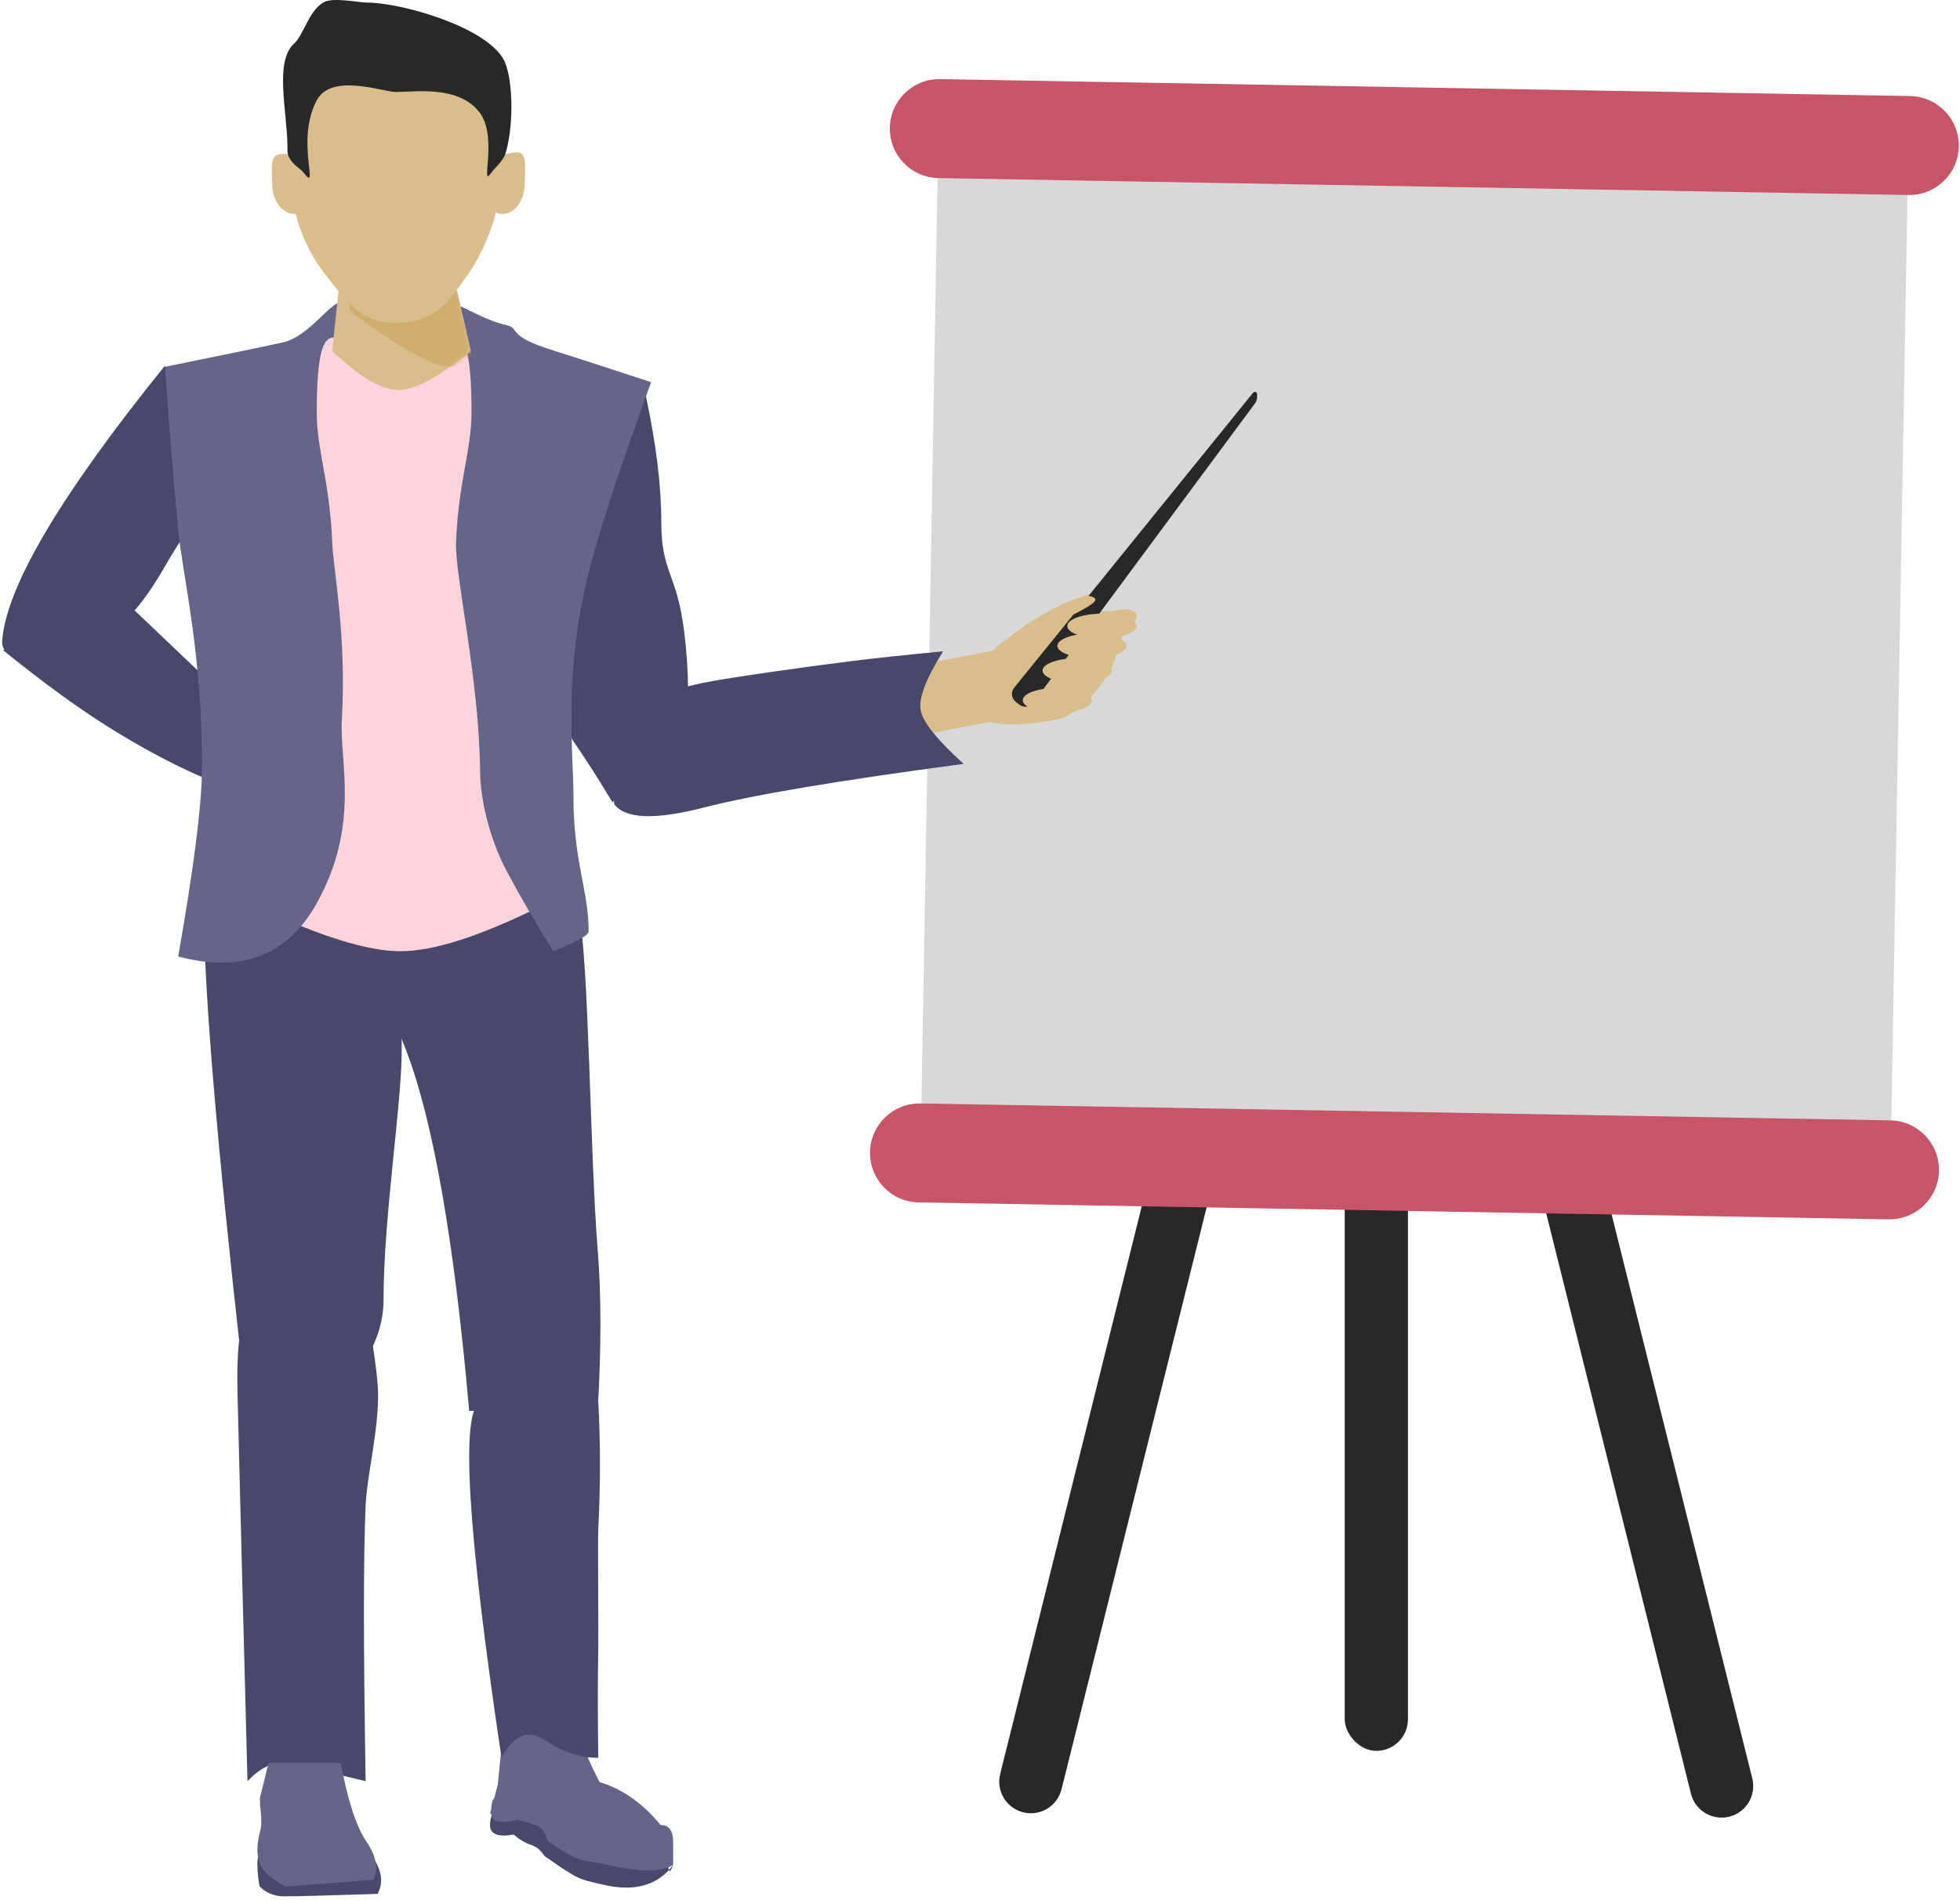 <?xml version="1.0" encoding="UTF-8"?>
<svg width="396px" height="384px" viewBox="0 0 396 384" version="1.1" xmlns="http://www.w3.org/2000/svg" xmlns:xlink="http://www.w3.org/1999/xlink">
    <!-- Generator: Sketch 53.2 (72643) - https://sketchapp.com -->
    <title>teacher</title>
    <desc>Created with Sketch.</desc>
    <defs>
        <path d="M1.943,-7.10542736e-15 L23.725,-7.10542736e-15 L28.009,18.71 C21.649,23.959 16.771,26.583 13.375,26.583 C9.98,26.583 5.521,23.959 1.77635684e-15,18.71 L1.943,-7.10542736e-15 Z" id="path-1"></path>
    </defs>
    <g id="Page-1" stroke="none" stroke-width="1" fill="none" fill-rule="evenodd">
        <g id="Artboard" transform="translate(-52, -58)">
            <g id="teacher" transform="translate(52, 58)">
                <g id="whiteboard" transform="translate(175, 15)">
                    <g id="stand" transform="translate(25, 198)" fill="#282828">
                        <rect id="Rectangle" x="71.69" y="0.331" width="12.772" height="140.491" rx="6.386"></rect>
                        <path d="M130.51,0.441 L130.51,0.441 C134.037,0.441 136.896,3.3 136.896,6.827 L136.896,150.055 C136.896,153.582 134.037,156.441 130.51,156.441 L130.51,156.441 C126.983,156.441 124.124,153.582 124.124,150.055 L124.124,6.827 C124.124,3.3 126.983,0.441 130.51,0.441 Z" id="Rectangle-Copy" transform="translate(130.51, 78.441) rotate(-14) translate(-130.51, -78.441) "></path>
                        <path d="M25.598,-0.441 L25.598,-0.441 C29.125,-0.441 31.984,2.418 31.984,5.945 L31.984,149.173 C31.984,152.7 29.125,155.559 25.598,155.559 L25.598,155.559 C22.071,155.559 19.212,152.7 19.212,149.173 L19.212,5.945 C19.212,2.418 22.071,-0.441 25.598,-0.441 Z" id="Rectangle-Copy-2" transform="translate(25.598, 77.559) rotate(14) translate(-25.598, -77.559) "></path>
                    </g>
                    <g id="board" transform="translate(110.473, 115.876) rotate(1) translate(-110.473, -115.876) translate(1.973, 1.876)">
                        <rect id="Rectangle" fill="#D8D8D8" x="10.809" y="11.817" width="196" height="206"></rect>
                        <path d="M108.607,109.836 L108.607,109.836 C114.13,109.836 118.607,114.313 118.607,119.836 L118.607,315.836 C118.607,321.359 114.13,325.836 108.607,325.836 L108.607,325.836 C103.084,325.836 98.607,321.359 98.607,315.836 L98.607,119.836 C98.607,114.313 103.084,109.836 108.607,109.836 Z" id="Rectangle-Copy-3" fill="#C75467" transform="translate(108.607, 217.836) rotate(90) translate(-108.607, -217.836) "></path>
                        <path d="M108.994,-97.202 L108.994,-97.202 C114.516,-97.202 118.994,-92.725 118.994,-87.202 L118.994,108.798 C118.994,114.321 114.516,118.798 108.994,118.798 L108.994,118.798 C103.471,118.798 98.994,114.321 98.994,108.798 L98.994,-87.202 C98.994,-92.725 103.471,-97.202 108.994,-97.202 Z" id="Rectangle-Copy-4" fill="#C75467" transform="translate(108.994, 10.798) rotate(90) translate(-108.994, -10.798) "></path>
                    </g>
                </g>
                <g id="person" transform="translate(0, -0)">
                    <g id="pants" transform="translate(41.2, 164.821)">
                        <g id="left-leg" transform="translate(0, 3.919)">
                            <g id="left-shoe" transform="translate(57.8, 173.488)">
                                <path d="M2.54,22 C10.674,20.603 16.973,20.603 21.437,22 C25.901,23.397 29.916,26.255 33.483,30.574 C35.164,30.574 36.004,31.716 36.004,34 C36.004,36.284 36.337,36.499 37.004,34.645 C33.928,38.791 29.214,40.124 22.861,38.645 C17.747,37.455 17.925,37.635 11.218,33 C10.629,32.592 10.317,31.272 8.226,30.574 C7.062,30.185 5.911,29.496 4.774,28.506 C1.591,29.078 0,28.434 0,26.574 C0,24.714 0.847,23.189 2.54,22 Z" id="Rectangle" fill="#49486B"></path>
                                <path d="M22.144,17.913 C22.243,17.941 22.34,17.97 22.437,18 C26.901,19.397 30.916,22.255 34.483,26.574 C36.164,26.574 37.004,27.716 37.004,30 C37.004,32.284 37.004,33.833 37.004,34.645 C34.595,36.124 30.214,36.124 23.861,34.645 C18.747,33.455 18.638,34.635 11.931,30 C11.341,29.592 11.317,27.272 9.226,26.574 C8.062,26.185 6.851,25.827 5.594,25.5 C2.128,26.379 0.338,25.963 0.226,24.25 L-2.84217094e-14,24.309 L0.233,23.44 C0.283,22.253 0.484,21.503 0.836,21.189 L1.567,18.461 L3.403,1.42108547e-14 L16.902,2.034 C17.764,6.7 18.615,10.073 19.455,12.154 C20.223,14.056 21.119,15.976 22.144,17.913 Z" id="Combined-Shape" fill="#666589"></path>
                            </g>
                            <path d="M4.8,1.488 L44.8,1.488 C41.571,13.458 39.956,27.549 39.956,43.763 C39.956,54.437 36.29,77.284 36.29,93.955 C36.29,99.332 34.213,104.564 30.061,109.653 L9.43,122.488 C4.016,76.088 0.934,43.088 0.184,23.488 C-0.566,3.888 0.973,-3.445 4.8,1.488 Z" id="Rectangle" fill="#49486B"></path>
                            <path d="M14.226,98.664 L32.674,94.208 C34.321,103.742 35.159,109.926 35.191,112.761 C35.278,120.55 32.97,129.187 32.674,135.494 C32.218,145.245 32.218,163.816 32.674,191.208 C24.27,189.165 18.861,187.959 16.447,187.589 C14.033,187.219 11.484,188.425 8.8,191.208 C7.845,154.834 7.174,128.685 6.787,112.761 C6.4,96.838 8.88,92.139 14.226,98.664 Z" id="Rectangle-Copy-6" fill="#49486B"></path>
                        </g>
                        <g id="right-leg" transform="translate(10.446, -0)">
                            <g id="right-shoe" transform="translate(0.354, 191.407)">
                                <path d="M23.084,18.789 C25.14,21.588 25.541,24.158 24.287,26.499 C13.83,26.833 7.568,27 5.499,27 C3.43,27 1.738,26.312 0.423,24.936 C-0.321,20.474 -0.084,17.892 1.134,17.191 C9.33,12.474 21.402,16.501 23.084,18.789 Z" id="Rectangle" fill="#49486B"></path>
                                <path d="M2.248,-1.13686838e-13 L16.833,-1.13686838e-13 C18.266,7.633 19.993,12.932 22.014,15.897 C24.035,18.863 24.514,21.448 23.45,23.652 L5.705,25 C2.971,23.548 1.266,22.075 0.59,20.581 C-0.423,18.341 0.067,15.687 0.59,13.692 C1.176,11.457 0.243,8.119 0.59,6.762 C1.249,4.192 1.801,1.938 2.248,-1.13686838e-13 Z" id="Rectangle" fill="#666589"></path>
                            </g>
                            <path d="M45.354,118.407 L69.228,118.407 C69.685,126.672 69.685,135.292 69.228,144.266 C69.115,146.488 69.285,164.895 69.228,168.071 C69.113,174.506 69.113,181.951 69.228,190.407 C65.567,190.407 62.009,189.238 58.554,186.902 C55.1,184.566 52.14,185.734 49.674,190.407 C46.223,167.278 44.142,149.782 43.43,137.92 C42.719,126.059 43.36,119.554 45.354,118.407 Z" id="Rectangle" fill="#49486B"></path>
                            <path d="M26.314,11.601 L75.348,8.739 C70.292,16.913 66.729,28.597 64.658,43.79 C62.588,58.984 63.925,83.515 68.669,117.385 L43.37,123.225 C39.817,111.108 37.379,100.545 36.054,91.536 C33.218,72.243 24.738,34.909 24.297,23.383 C23.547,3.784 24.219,-0.144 26.314,11.601 Z" id="Rectangle-Copy-5" fill="#49486B" transform="translate(49.674, 64.113) scale(-1, 1) rotate(13) translate(-49.674, -64.113) "></path>
                        </g>
                    </g>
                    <g id="suit" transform="translate(0, 60.224)">
                        <path d="M52,12.132 C61.542,7.38 70.339,5.003 78.391,5.003 C86.442,5.003 96.645,7.38 109,12.132 L109,123.028 C96.908,129.012 87.546,132.003 80.913,132.003 C74.28,132.003 64.643,129.012 52,123.028 L52,12.132 Z" id="shirt" fill="#FDD4DB"></path>
                        <g id="left-arm" transform="translate(0, 13.003)" fill="#49486B">
                            <path d="M27.203,50.135 L51.501,73.267 L51.501,87.802 C42.663,85.106 33.16,80.63 22.992,74.373 C16.344,70.283 8.883,64.876 0.609,58.15 L0.889,58.059 C0.556,57.55 0.39,56.992 0.432,56.38 C1.179,45.492 12.108,26.965 33.22,0.802 L56.426,8.761 C45.648,22.336 37.913,33.216 33.22,41.402 C31.217,44.894 29.212,47.805 27.203,50.135 Z" id="Combined-Shape"></path>
                        </g>
                        <path d="M33.377,13.892 C45.669,11.402 53.606,9.757 57.188,8.956 C62.434,7.783 66.701,0.792 69.067,0.792 C76.253,0.792 69.067,-2.706 69.067,5.003 C69.067,12.713 64,-0.2 64,23.089 C64,30.824 66.628,36.972 67.125,49.397 C67.346,54.932 70.056,68.294 69.067,85.15 C68.565,93.7 72.844,106.415 64,122.293 C58.104,132.878 48.771,136.471 36,133.071 C39.102,115.45 40.7,103.016 40.793,95.769 C41.086,72.928 36.826,55.697 36,46.847 C34.78,33.784 33.906,22.799 33.377,13.892 Z" id="suit-left" fill="#666589"></path>
                        <g id="right-arm" transform="translate(105, 18.003)">
                            <g id="hand-and-stick" transform="translate(77.744, 0.51)">
                                <rect id="Rectangle" fill="#D9BE8C" transform="translate(14.5, 60.533) rotate(-11) translate(-14.5, -60.533) " x="2" y="53.533" width="25" height="14"></rect>
                                <path d="M28.623,66.657 C34.342,66.657 42.894,58.1 42.894,55.425 C42.894,52.558 50.693,49.964 47.672,48.006 C45.776,46.777 44.752,47.811 41.645,46.834 C39.21,46.069 43.223,43.052 40.852,43.052 C30.635,43.052 10.928,52.556 10.928,58.631 C10.928,64.707 18.406,66.657 28.623,66.657 Z" id="Oval" fill="#D9BE8C" transform="translate(29.648, 54.855) rotate(-11) translate(-29.648, -54.855) "></path>
                                <path d="M46.068,-6.831 L46.464,-6.343 C46.733,-6.01 46.889,-5.599 46.908,-5.171 L50.167,70.082 C50.215,71.185 49.359,72.118 48.256,72.166 C48.227,72.167 48.198,72.168 48.169,72.168 L47.258,72.168 C46.153,72.168 45.258,71.273 45.258,70.168 C45.258,70.168 45.258,70.168 45.258,70.168 L45.258,51.131 C46.364,48.67 46.917,47.096 46.917,46.409 C46.917,45.722 46.364,45.678 45.258,46.276 L45.258,-6.544 C45.258,-6.796 45.462,-7 45.714,-7 C45.851,-7 45.982,-6.938 46.068,-6.831 Z" id="Rectangle" fill="#282828" transform="translate(47.714, 32.584) rotate(39) translate(-47.714, -32.584) "></path>
                                <ellipse id="Oval" fill="#D9BE8C" cx="39.894" cy="47.776" rx="7" ry="2.5"></ellipse>
                                <ellipse id="Oval-Copy-6" fill="#D9BE8C" cx="37.894" cy="51.776" rx="7" ry="2.5"></ellipse>
                                <ellipse id="Oval-Copy-7" fill="#D9BE8C" cx="34.894" cy="56.776" rx="7" ry="2.5"></ellipse>
                                <ellipse id="Oval-Copy-8" fill="#D9BE8C" cx="30.894" cy="62.776" rx="7" ry="2.5"></ellipse>
                            </g>
                            <path d="M18.638,68.069 C20.925,64.635 27.038,61.874 36.977,59.786 C42.158,58.698 59.168,56.345 67.082,55.365 C71.926,54.765 78.079,54.109 85.543,53.397 C82.043,58.988 80.538,62.978 81.029,65.368 C81.519,67.759 84.407,71.349 89.693,76.141 C64.556,79.483 47.054,82.425 37.188,84.967 C27.321,87.51 21.285,87.271 19.079,84.251 L18.638,68.069 Z" id="Rectangle" fill="#49486B"></path>
                            <path d="M5.501,2.926 L30.501,2.926 C31.372,12.829 31.372,21.328 30.501,28.422 C29.194,39.064 32.374,38.831 32.374,51.304 C32.374,59.619 31.494,66.783 29.735,72.795 L13.782,83.6 C11.678,78.857 9.509,74.336 7.275,70.037 C5.04,65.739 4.448,43.368 5.501,2.926 Z" id="Rectangle" fill="#49486B" transform="translate(18.685, 43.263) rotate(-7) translate(-18.685, -43.263) "></path>
                        </g>
                        <path d="M87,17.003 C98.208,13.332 104.804,11.192 106.791,10.585 C116.377,7.653 113.406,6.118 116.138,5.507 C121.384,4.333 125.989,0.795 128.356,0.795 C135.541,0.795 128.356,-2.703 128.356,5.007 C128.356,12.716 123.288,-0.196 123.288,23.092 C123.288,30.828 125.917,36.975 126.413,49.401 C126.676,55.993 121.702,77.078 121.549,95.769 C121.509,100.731 119.939,108.724 116.138,115.888 C113.604,120.663 110.488,126.035 106.791,132.003 C102.011,130.1 99.621,128.767 99.621,128.003 C99.621,119.648 102.687,113.908 102.687,100.805 C102.687,91.474 104.795,76.143 99.621,55.503 C97.562,47.291 93.355,34.458 87,17.003 Z" id="suit-right" fill="#666589" transform="translate(109.275, 66.003) scale(-1, 1) translate(-109.275, -66.003) "></path>
                    </g>
                    <g id="head" transform="translate(54.913, 0)">
                        <g id="neck" transform="translate(12.211, 52.228)">
                            <mask id="mask-2" fill="white">
                                <use xlink:href="#path-1"></use>
                            </mask>
                            <use fill="#D9BE8C" xlink:href="#path-1"></use>
                            <path d="M1.943,3.55271368e-15 L23.725,3.55271368e-15 L28.009,18.71 C28.549,20.829 27.12,21.888 23.725,21.888 C20.329,21.888 13.616,18.133 3.585,10.624 L1.943,3.55271368e-15 Z" fill="#D1AE6E" mask="url(#mask-2)"></path>
                        </g>
                        <path d="M25.087,65.228 C32.176,65.228 34.871,62.318 39.852,55.145 C42.688,51.06 46.087,43.239 46.087,37.228 C46.087,30.813 48.808,18.455 46.087,13.734 C42.248,7.073 31.874,4.674 25.087,4.674 C20.663,4.674 9.785,8.179 6.4,11.293 C0.911,16.344 4.087,27.662 4.087,37.228 C4.087,44.016 7.185,50.771 10.562,55.145 C16.101,62.318 18.58,65.228 25.087,65.228 Z" id="Oval" fill="#D9BE8C"></path>
                        <path d="M46.587,43.228 C49.072,43.228 51.087,40.541 51.087,37.228 C51.087,35.498 51.496,32.322 50.618,31.228 C49.813,30.224 47.775,31.228 46.587,31.228 C44.101,31.228 42.087,33.914 42.087,37.228 C42.087,40.541 44.101,43.228 46.587,43.228 Z" id="Oval" fill="#D9BE8C"></path>
                        <path d="M4.587,43.228 C7.072,43.228 9.087,40.541 9.087,37.228 C9.087,33.914 7.072,31.228 4.587,31.228 C3.211,31.228 1.238,30.63 0.412,31.928 C-0.253,32.974 0.087,35.749 0.087,37.228 C0.087,40.541 2.101,43.228 4.587,43.228 Z" id="Oval-Copy-5" fill="#D9BE8C"></path>
                        <path d="M25.087,18.59 C28.866,18.59 37.954,17.152 42.087,22.88 C45.707,27.898 41.998,38.3 44.324,34.951 C45.143,33.771 46.782,32.574 47.296,30.782 C48.974,24.935 48.717,15.282 46.782,11.925 C42.943,5.265 25.979,0.517 19.192,0.517 C17.494,0.517 12.254,-0.646 10.378,0.517 C7.367,2.382 6.525,6.955 4.439,8.874 C0.471,12.525 3.173,22.88 3.173,29.872 C3.173,30.111 3.138,30.565 3.173,30.782 C3.533,32.982 5.635,33.847 6.487,34.951 C9.784,39.22 4.708,28.489 9.087,20.267 C12.066,14.673 22.452,18.59 25.087,18.59 Z" id="Oval" fill="#282828"></path>
                    </g>
                </g>
            </g>
        </g>
    </g>
</svg>